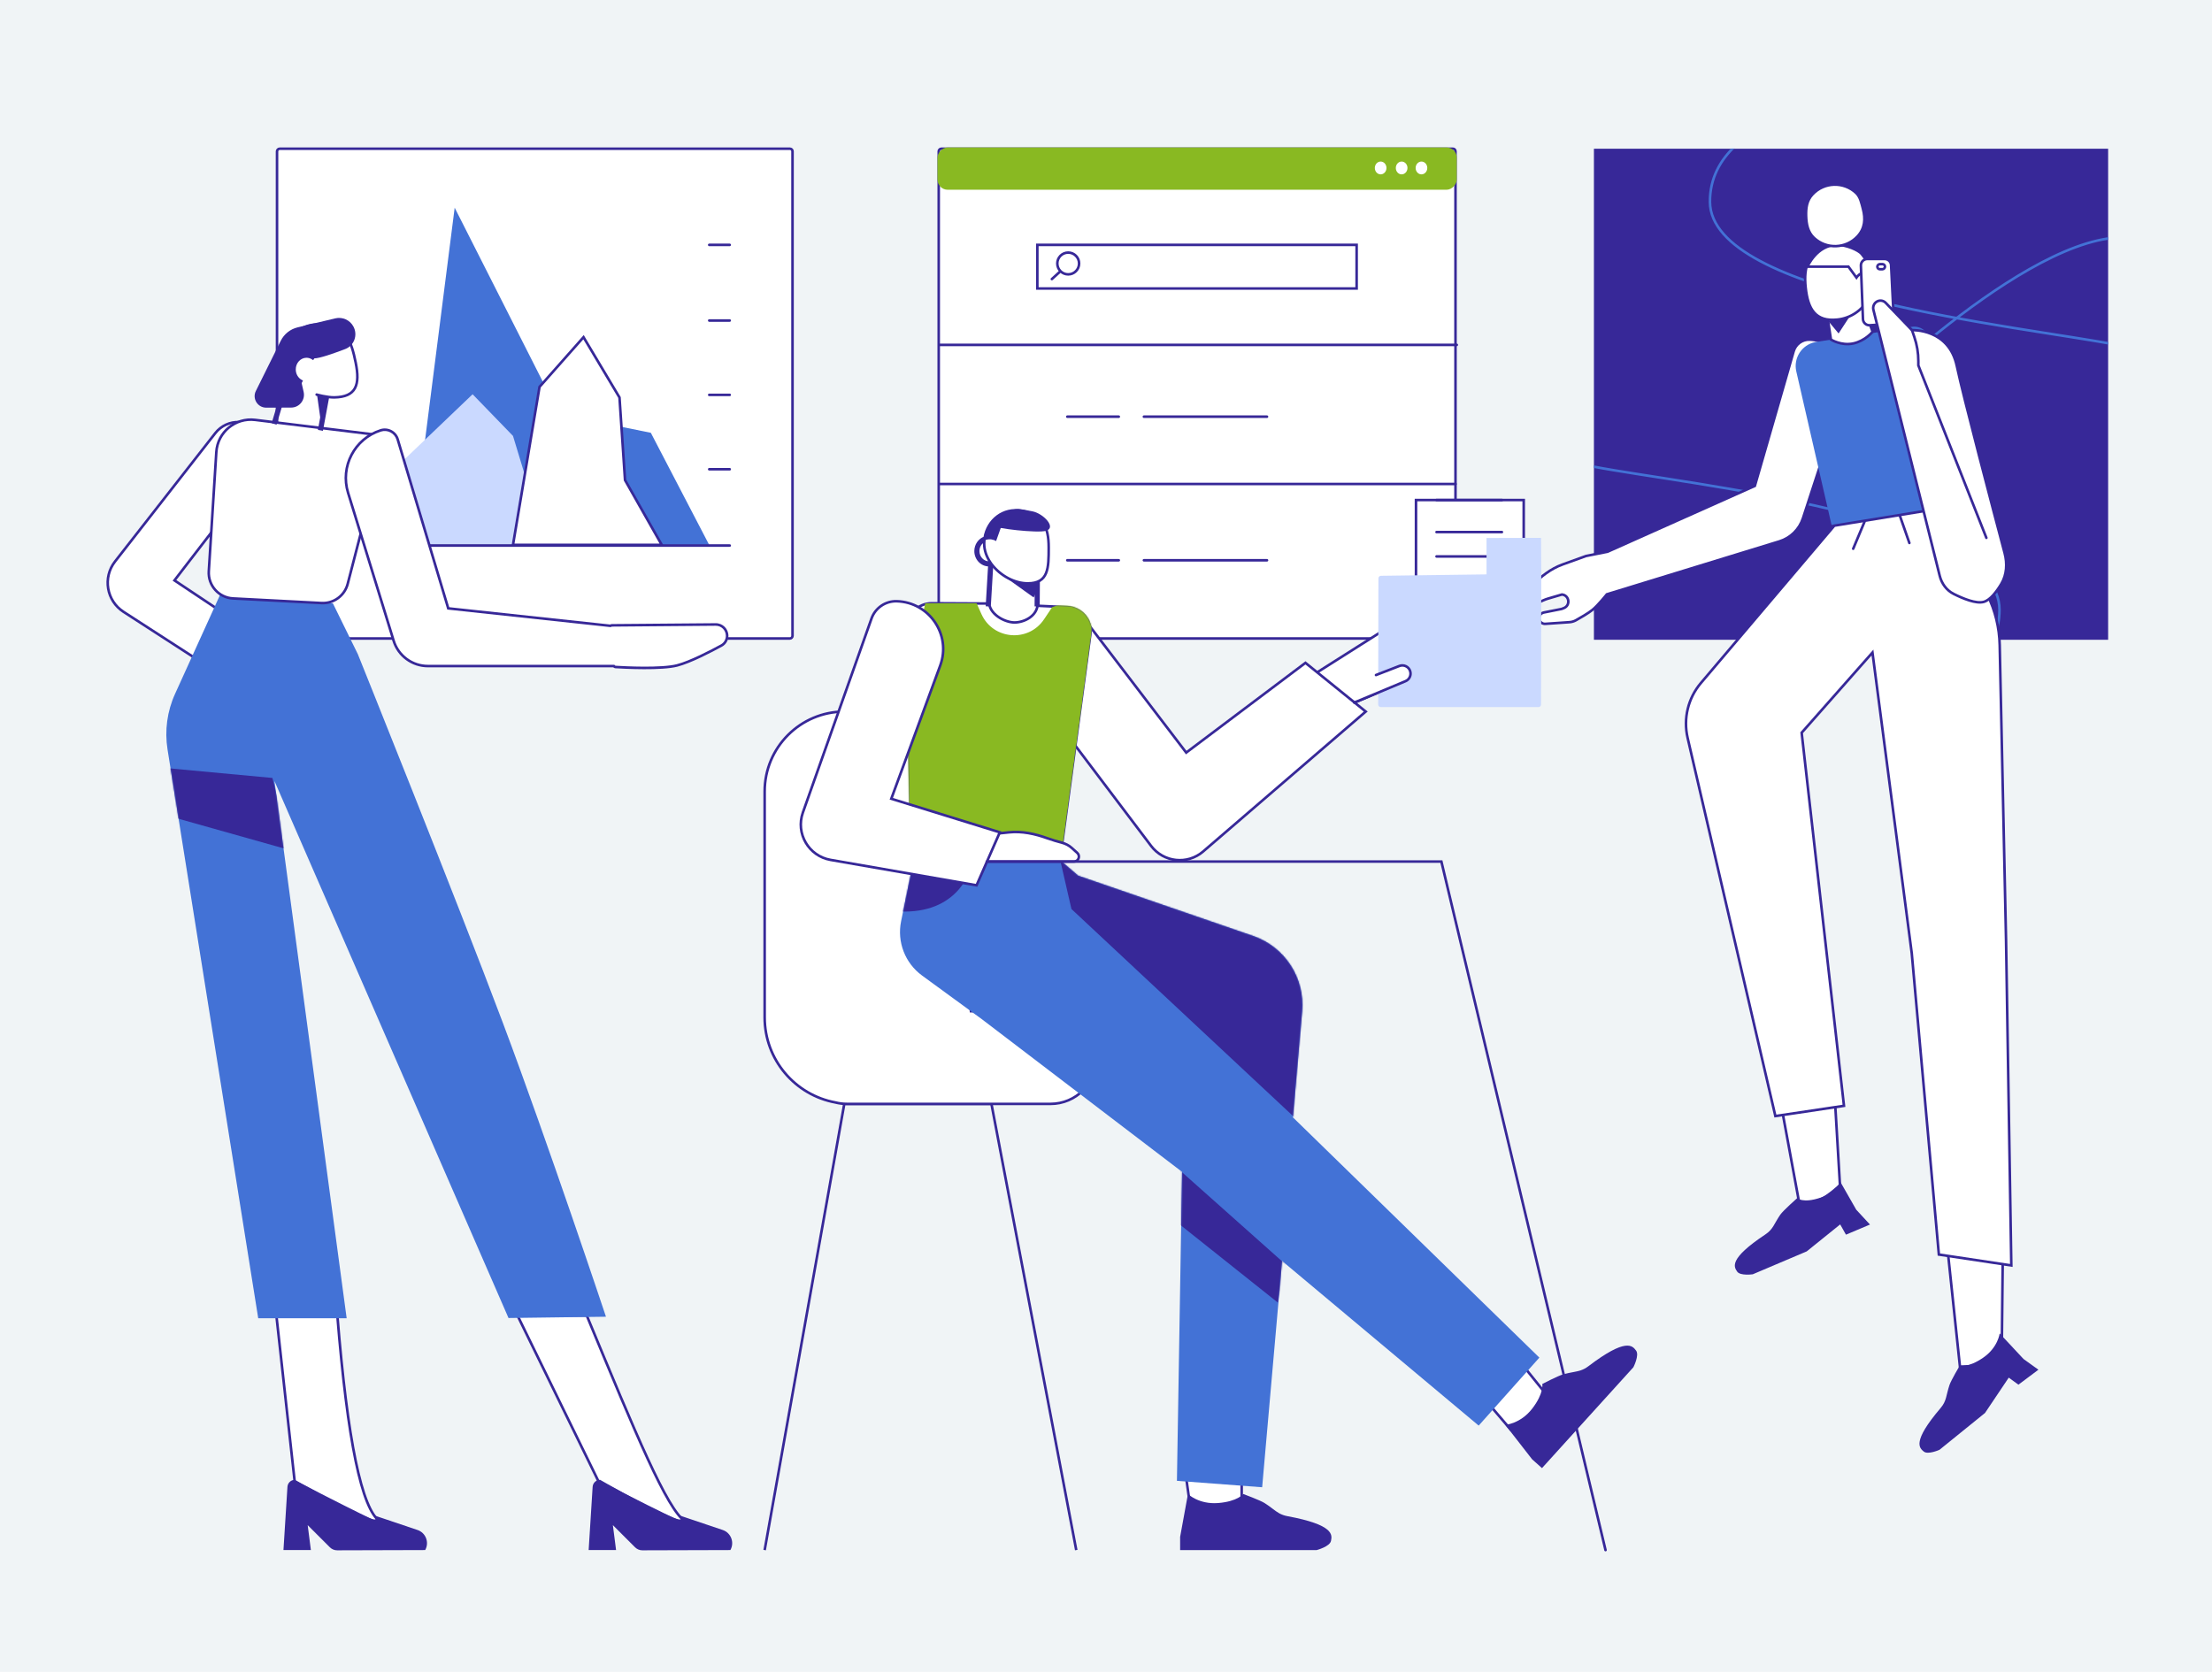 <svg width="1725" height="1304" viewBox="0 0 1725 1304" fill="none" xmlns="http://www.w3.org/2000/svg">
<g id="11">
<rect width="1725" height="1304" fill="#F0F4F6"/>
<g id="11_2" clip-path="url(#clip0)">
<rect id="Rectangle" width="403" height="382" rx="2" transform="matrix(-1 0 0 1 1135.05 116)" fill="white" stroke="#372898" stroke-width="2" stroke-linecap="round"/>
<g id="Path 23 + Path 23 Copy 2 + Path 23 Copy Mask">
<rect id="Mask" x="1243" y="116" width="401" height="383" fill="#372898"/>
<mask id="mask0" mask-type="alpha" maskUnits="userSpaceOnUse" x="1243" y="116" width="401" height="383">
<rect id="Mask_2" x="1243" y="116" width="401" height="383" fill="white"/>
</mask>
<g mask="url(#mask0)">
<path id="Path 23 Copy 2" d="M1447.02 316.416C1447.02 316.416 1592 171.639 1666.64 186.157C1741.29 200.674 1725.21 283.453 1650.56 268.935C1575.92 254.418 1333.72 230.531 1333.49 157.351C1333.26 84.17 1462.51 74.479 1462.51 74.479L1476.66 64.695" stroke="#4372D6" stroke-width="2"/>
<path id="Path 23 Copy" d="M1449.37 314.204C1449.37 314.204 1300.57 461.776 1225.9 447.332C1151.23 432.889 1167.55 349.428 1242.23 363.872C1316.9 378.315 1559.25 401.782 1559.27 475.529C1559.3 549.276 1429.91 559.365 1429.91 559.365" stroke="#4372D6" stroke-width="2"/>
</g>
</g>
<rect id="Rectangle Copy 2" width="402" height="382" rx="2" transform="matrix(-1 0 0 1 618.037 116)" fill="white" stroke="#372898" stroke-width="2" stroke-linecap="round"/>
<path id="Rectangle_2" fill-rule="evenodd" clip-rule="evenodd" d="M1078.93 491.617L1100.88 479.532C1103.55 478.063 1106.91 479.062 1108.34 481.752V481.752C1109.62 484.17 1108.92 487.167 1106.69 488.76L1086.27 503.36L1095.32 514.968C1100.17 521.179 1097.82 530.293 1090.57 533.386L1044.59 553.014C1044.5 553.052 1044.41 553.084 1044.32 553.109L1034.22 555.754L1024.98 527.604C1024.7 526.734 1025.04 525.781 1025.81 525.291L1078.93 491.617Z" fill="white" stroke="#372898" stroke-width="2" stroke-linecap="round"/>
<g id="Group">
<g id="Combined Shape">
<path fill-rule="evenodd" clip-rule="evenodd" d="M1177.86 1114.75L1159.61 1093.37L1186.16 1063.15L1209.9 1092.62L1177.86 1114.75ZM928.308 1176L923.808 1144H968.308V1180L928.308 1176Z" fill="white"/>
<path d="M1159.61 1093.37L1158.85 1094.02L1158.28 1093.36L1158.86 1092.71L1159.61 1093.37ZM1177.86 1114.75L1178.43 1115.57L1177.69 1116.09L1177.1 1115.4L1177.86 1114.75ZM1186.16 1063.15L1185.41 1062.49L1186.2 1061.6L1186.94 1062.52L1186.16 1063.15ZM1209.9 1092.62L1210.67 1092L1211.35 1092.84L1210.46 1093.45L1209.9 1092.62ZM923.808 1144L922.818 1144.14L922.657 1143H923.808V1144ZM928.308 1176L928.208 1177L927.427 1176.92L927.318 1176.14L928.308 1176ZM968.308 1144V1143H969.308V1144H968.308ZM968.308 1180H969.308V1181.1L968.208 1181L968.308 1180ZM1160.37 1092.72L1178.62 1114.1L1177.1 1115.4L1158.85 1094.02L1160.37 1092.72ZM1186.91 1063.81L1160.36 1094.03L1158.86 1092.71L1185.41 1062.49L1186.91 1063.81ZM1209.12 1093.25L1185.38 1063.78L1186.94 1062.52L1210.67 1092L1209.12 1093.25ZM1177.29 1113.93L1209.33 1091.8L1210.46 1093.45L1178.43 1115.57L1177.29 1113.93ZM924.798 1143.86L929.298 1175.86L927.318 1176.14L922.818 1144.14L924.798 1143.86ZM968.308 1145H923.808V1143H968.308V1145ZM967.308 1180V1144H969.308V1180H967.308ZM928.407 1175L968.407 1179L968.208 1181L928.208 1177L928.407 1175Z" fill="#372898"/>
</g>
<path id="Combined Shape_2" fill-rule="evenodd" clip-rule="evenodd" d="M1194.79 1138.19L1173.88 1111.32C1173.88 1111.32 1185.72 1110.57 1194.93 1098.6C1204.13 1086.63 1202.76 1079.43 1202.76 1079.43C1202.76 1079.43 1215.1 1073.02 1219.11 1071.91C1222.01 1071.11 1224.42 1070.66 1226.58 1070.25C1231.14 1069.4 1234.53 1068.77 1238.8 1065.52C1268.13 1043.22 1272.99 1049.61 1275.76 1053.26C1275.79 1053.3 1275.83 1053.35 1275.86 1053.39C1278.61 1057.01 1273.77 1066.42 1273.77 1066.42L1240.96 1102.62L1223.67 1121.71L1202.5 1145.08L1194.79 1138.19ZM920.308 1198.7L926.406 1165.27C926.406 1165.27 934.888 1173.52 949.999 1172.31C965.111 1171.1 969.577 1165.27 969.577 1165.27C969.577 1165.27 982.626 1170.09 986.143 1172.31C988.678 1173.91 990.633 1175.4 992.378 1176.72C996.063 1179.51 998.807 1181.6 1004.09 1182.58C1040.4 1189.31 1038.87 1197.18 1037.99 1201.67C1037.98 1201.72 1037.97 1201.78 1037.96 1201.83C1037.1 1206.29 1026.82 1209 1026.82 1209H977.798H951.949H920.308V1198.7Z" fill="#372898"/>
</g>
<path id="Shape" d="M839.308 1209L773.16 861H658.407L596.308 1209" stroke="#372898" stroke-width="2"/>
<g id="Combined Shape_3">
<path fill-rule="evenodd" clip-rule="evenodd" d="M658.608 555C624.201 555 596.308 582.893 596.308 617.301V793.5C596.308 826.576 620.097 854.095 651.499 859.88C654.365 860.611 657.368 861 660.462 861H663.808H689.862H819.154C839.121 861 855.308 844.813 855.308 824.846C855.308 804.879 839.121 788.692 819.154 788.692H757.204C756.987 785.745 756.574 782.771 755.954 779.785L719.609 604.642C713.609 575.729 688.137 555 658.608 555Z" fill="white"/>
<path d="M651.499 859.88L651.746 858.911L651.713 858.903L651.68 858.897L651.499 859.88ZM757.204 788.692L756.207 788.765L756.275 789.692H757.204V788.692ZM755.954 779.785L754.975 779.988L754.975 779.988L755.954 779.785ZM719.609 604.642L720.588 604.439L720.588 604.439L719.609 604.642ZM597.308 617.301C597.308 583.445 624.753 556 658.608 556V554C623.648 554 595.308 582.341 595.308 617.301H597.308ZM597.308 793.5V617.301H595.308V793.5H597.308ZM651.68 858.897C620.744 853.197 597.308 826.084 597.308 793.5H595.308C595.308 827.067 619.45 854.992 651.318 860.864L651.68 858.897ZM660.462 860C657.452 860 654.532 859.622 651.746 858.911L651.252 860.849C654.198 861.601 657.284 862 660.462 862V860ZM663.808 860H660.462V862H663.808V860ZM689.862 860H663.808V862H689.862V860ZM819.154 860H689.862V862H819.154V860ZM854.308 824.846C854.308 844.261 838.569 860 819.154 860V862C839.673 862 856.308 845.366 856.308 824.846H854.308ZM819.154 789.692C838.569 789.692 854.308 805.431 854.308 824.846H856.308C856.308 804.326 839.673 787.692 819.154 787.692V789.692ZM757.204 789.692H819.154V787.692H757.204V789.692ZM754.975 779.988C755.586 782.932 755.993 785.862 756.207 788.765L758.201 788.618C757.981 785.628 757.562 782.611 756.933 779.582L754.975 779.988ZM718.63 604.845L754.975 779.988L756.933 779.582L720.588 604.439L718.63 604.845ZM658.608 556C687.663 556 712.726 576.397 718.63 604.845L720.588 604.439C714.492 575.062 688.611 554 658.608 554V556Z" fill="#372898"/>
</g>
<g id="Group 3">
<g id="Path 78">
<g id="Path 36">
<path id="Mask_3" fill-rule="evenodd" clip-rule="evenodd" d="M840.808 683L977.252 730.01C1001.97 738.527 1017.73 762.769 1015.47 788.817L1008.31 871.545L1200.46 1058.9L1153.13 1111.92L999.808 983.5L984.279 1160L917.808 1155L921.808 914L765.85 795.058L719.083 760.903C705.816 751.213 699.416 734.678 702.703 718.581L711.808 674L798.577 646.638L840.808 683Z" fill="#4372D6"/>
<mask id="mask1" mask-type="alpha" maskUnits="userSpaceOnUse" x="590" y="561" width="658" height="686">
<path id="Mask_4" fill-rule="evenodd" clip-rule="evenodd" d="M840.808 683L977.252 730.01C1001.97 738.527 1017.73 762.769 1015.47 788.817L1008.31 871.545L1200.46 1058.9L1153.13 1111.92L999.808 983.5L984.279 1160L917.808 1155L921.808 914L765.85 795.058L719.083 760.903C705.816 751.213 699.416 734.678 702.703 718.581L711.808 674L798.577 646.638L840.808 683Z" fill="white"/>
</mask>
<g mask="url(#mask1)">
<path id="Combined Shape_4" fill-rule="evenodd" clip-rule="evenodd" d="M757.308 676C757.308 676 749.572 711 705.308 711C681.885 711 688.95 675.701 724.553 661C733.804 657.18 757.308 676 757.308 676ZM1002.31 986L920.308 913L920.553 955.5L996.553 1016L1002.31 986ZM1029.55 737L1016.1 842.34L1010.35 872.34L835.553 709L827.053 672L1029.55 737Z" fill="#372898"/>
</g>
</g>
</g>
</g>
<g id="Group 3 Copy">
<path id="Path 6 Copy 5" fill-rule="evenodd" clip-rule="evenodd" d="M843.052 479.5L925.052 587L1018.05 517L1065.05 555L938.269 664.123C926.016 674.669 907.404 672.677 897.66 659.777L789.063 516L843.052 479.5Z" fill="white" stroke="#372898" stroke-width="2" stroke-linecap="round"/>
</g>
<g id="Path 79">
<path id="Mask_5" fill-rule="evenodd" clip-rule="evenodd" d="M707.578 489.831C707.392 479.172 716.009 470.446 726.669 470.499L770.69 470.717L832.322 473.548C843.464 474.06 851.77 484.013 850.28 495.066L826.563 671L708.563 671L710.488 656.365L707.578 489.831Z" fill="white" stroke="#372898" stroke-width="2" stroke-linecap="round"/>
<mask id="mask2" mask-type="alpha" maskUnits="userSpaceOnUse" x="700" y="465" width="158" height="212">
<path id="Mask_6" fill-rule="evenodd" clip-rule="evenodd" d="M707.578 489.831C707.392 479.172 716.009 470.446 726.669 470.499L770.69 470.717L832.322 473.548C843.464 474.06 851.77 484.013 850.28 495.066L826.563 671L708.563 671L710.488 656.365L707.578 489.831Z" fill="white" stroke="white" stroke-width="2" stroke-linecap="round"/>
</mask>
<g mask="url(#mask2)">
<path id="Path 79_2" fill-rule="evenodd" clip-rule="evenodd" d="M721.563 470.5L682.063 651.5L827.063 672L847.552 521L855.552 461.5L820.563 473.5L814.162 483.054C801.926 501.32 774.376 499.003 765.362 478.951L761.563 470.5H721.563Z" fill="#89B922"/>
</g>
</g>
<path id="Combined Shape Copy 4" fill-rule="evenodd" clip-rule="evenodd" d="M837.503 672C839.055 672 840.459 671.074 841.069 669.647V669.647C841.722 668.122 841.333 666.351 840.102 665.24L835.839 661.393C833.669 659.434 831.041 658.056 828.217 657.3C824.994 656.437 820.522 655.164 816.802 653.821V653.821C807.165 650.343 797.012 648.115 786.824 649.191L766.435 651.344L733.199 660.041L738.562 672L797.562 672L824.062 672L837.503 672Z" fill="white" stroke="#372898" stroke-width="2"/>
<path id="Path 6 Copy 5_2" fill-rule="evenodd" clip-rule="evenodd" d="M699.346 468.945C724.787 469.71 742.001 495.176 733.227 519.069L695.063 623L779.693 649.18L761.563 690.5L647.708 670.682C630.634 667.71 620.333 650.099 626.112 633.76L679.631 482.443C682.569 474.136 690.538 468.68 699.346 468.945V468.945Z" fill="white" stroke="#372898" stroke-width="2" stroke-linecap="round"/>
<g id="Group 2">
<g id="Group 4">
<g id="Combined Shape_5">
<path fill-rule="evenodd" clip-rule="evenodd" d="M771.234 468.501C770.734 479.001 783.644 485.501 791.139 485.501C798.634 485.501 809.234 480.501 809.234 470.501L808.989 455.501L772.989 439.001M807.954 450.916L807.808 471.994L809.808 472.008L809.954 450.93L807.954 450.916ZM771.73 472.06L773.641 439.668L771.645 439.55L769.734 471.942L771.73 472.06Z" fill="white"/>
<path d="M770.235 468.454C770.262 467.902 770.73 467.476 771.282 467.503C771.833 467.529 772.259 467.997 772.233 468.549L770.235 468.454ZM809.234 470.501L810.234 470.485L810.234 470.493V470.501H809.234ZM808.989 455.501L809.406 454.592L809.979 454.854L809.989 455.484L808.989 455.501ZM772.573 439.91C772.07 439.68 771.85 439.086 772.08 438.584C772.31 438.082 772.904 437.862 773.406 438.092L772.573 439.91ZM807.808 471.994L807.801 472.994L806.801 472.987L806.808 471.987L807.808 471.994ZM807.954 450.916L806.954 450.909L806.961 449.909L807.961 449.916L807.954 450.916ZM809.808 472.008L810.808 472.015L810.801 473.015L809.801 473.008L809.808 472.008ZM809.954 450.93L809.961 449.93L810.961 449.937L810.954 450.937L809.954 450.93ZM773.641 439.668L773.7 438.669L774.698 438.728L774.64 439.727L773.641 439.668ZM771.73 472.06L772.728 472.119L772.67 473.117L771.671 473.058L771.73 472.06ZM771.645 439.55L770.646 439.491L770.705 438.493L771.704 438.552L771.645 439.55ZM769.734 471.942L769.675 472.94L768.676 472.881L768.735 471.883L769.734 471.942ZM772.233 468.549C772.005 473.333 774.823 477.298 778.771 480.126C782.725 482.958 787.627 484.501 791.139 484.501V486.501C787.156 486.501 781.855 484.795 777.606 481.752C773.351 478.704 769.963 474.17 770.235 468.454L772.233 468.549ZM791.139 484.501C794.694 484.501 799.016 483.308 802.426 480.931C805.814 478.569 808.234 475.098 808.234 470.501H810.234C810.234 475.905 807.355 479.933 803.569 482.572C799.805 485.195 795.08 486.501 791.139 486.501V484.501ZM808.234 470.518L807.989 455.517L809.989 455.484L810.234 470.485L808.234 470.518ZM808.573 456.41L772.573 439.91L773.406 438.092L809.406 454.592L808.573 456.41ZM806.808 471.987L806.954 450.909L808.954 450.923L808.808 472.001L806.808 471.987ZM809.801 473.008L807.801 472.994L807.815 470.994L809.814 471.008L809.801 473.008ZM810.954 450.937L810.808 472.015L808.808 472.001L808.954 450.923L810.954 450.937ZM807.961 449.916L809.961 449.93L809.947 451.93L807.947 451.916L807.961 449.916ZM774.64 439.727L772.728 472.119L770.732 472.001L772.643 439.609L774.64 439.727ZM771.704 438.552L773.7 438.669L773.582 440.666L771.586 440.548L771.704 438.552ZM768.735 471.883L770.646 439.491L772.643 439.609L770.732 472.001L768.735 471.883ZM771.671 473.058L769.675 472.94L769.793 470.944L771.789 471.061L771.671 473.058Z" fill="#372898"/>
</g>
<path id="Path 11 Copy 6" fill-rule="evenodd" clip-rule="evenodd" d="M808.808 460.501L806.086 466.001L776.808 445.001L808.919 452.554L808.808 460.501Z" fill="#372898"/>
<g id="Combined Shape Copy">
<path fill-rule="evenodd" clip-rule="evenodd" d="M773.671 440.52C780.254 449.003 791.137 455.001 801.456 455.001C817.733 455.001 817.808 443.089 817.808 427.029C817.808 410.968 813.234 401.458 796.974 398.449C782.294 395.733 770.099 405.673 767.867 419.45C763.738 420.942 760.808 425.052 760.808 429.826C760.808 435.84 765.459 440.801 771.299 440.801C772.116 440.801 772.91 440.704 773.671 440.52ZM772.371 438.73C772.019 438.777 771.662 438.801 771.299 438.801C766.656 438.801 762.808 434.83 762.808 429.826C762.808 426.249 764.774 423.2 767.591 421.751C767.532 422.499 767.503 423.256 767.503 424.02C767.503 429.195 769.338 434.252 772.371 438.73Z" fill="white"/>
<path d="M773.671 440.52L773.436 439.548L774.064 439.397L774.461 439.907L773.671 440.52ZM796.974 398.449L796.792 399.433L796.974 398.449ZM767.867 419.45L768.855 419.609L768.761 420.19L768.207 420.39L767.867 419.45ZM772.371 438.73L773.199 438.169L774.105 439.506L772.503 439.721L772.371 438.73ZM767.591 421.751L767.134 420.862L768.729 420.042L768.588 421.83L767.591 421.751ZM801.456 456.001C790.782 456.001 779.624 449.822 772.881 441.133L774.461 439.907C780.884 448.184 791.491 454.001 801.456 454.001V456.001ZM818.808 427.029C818.808 431.035 818.804 434.831 818.539 438.252C818.274 441.67 817.745 444.785 816.66 447.418C815.567 450.073 813.904 452.25 811.39 453.748C808.891 455.236 805.641 456.001 801.456 456.001V454.001C805.41 454.001 808.273 453.277 810.366 452.029C812.444 450.792 813.851 448.988 814.811 446.657C815.78 444.305 816.287 441.43 816.545 438.098C816.802 434.768 816.808 431.053 816.808 427.029H818.808ZM797.156 397.466C805.461 399.003 810.95 402.237 814.32 407.289C817.662 412.298 818.808 418.933 818.808 427.029H816.808C816.808 419.063 815.667 412.913 812.657 408.399C809.675 403.93 804.748 400.905 796.792 399.433L797.156 397.466ZM766.88 419.29C769.192 405.015 781.87 394.638 797.156 397.466L796.792 399.433C782.718 396.829 771.005 406.331 768.855 419.609L766.88 419.29ZM768.207 420.39C764.487 421.735 761.808 425.46 761.808 429.826H759.808C759.808 424.645 762.989 420.149 767.528 418.509L768.207 420.39ZM761.808 429.826C761.808 435.336 766.058 439.801 771.299 439.801V441.801C764.859 441.801 759.808 436.343 759.808 429.826H761.808ZM771.299 439.801C772.037 439.801 772.752 439.713 773.436 439.548L773.905 441.492C773.068 441.694 772.196 441.801 771.299 441.801V439.801ZM772.503 439.721C772.108 439.774 771.706 439.801 771.299 439.801V437.801C771.617 437.801 771.93 437.78 772.238 437.738L772.503 439.721ZM771.299 439.801C766.059 439.801 761.808 435.336 761.808 429.826H763.808C763.808 434.323 767.253 437.801 771.299 437.801V439.801ZM761.808 429.826C761.808 425.878 763.98 422.483 767.134 420.862L768.048 422.641C765.568 423.916 763.808 426.619 763.808 429.826H761.808ZM766.503 424.02C766.503 423.229 766.534 422.447 766.594 421.673L768.588 421.83C768.531 422.551 768.503 423.282 768.503 424.02H766.503ZM771.543 439.29C768.422 434.683 766.503 429.434 766.503 424.02H768.503C768.503 428.957 770.254 433.822 773.199 438.169L771.543 439.29Z" fill="#372898"/>
</g>
<path id="Combined Shape Copy 2" fill-rule="evenodd" clip-rule="evenodd" d="M776.801 422.001L780.575 411.367L814.808 410.436C814.808 410.436 812.166 406.838 810.529 405.315C801.512 396.927 795.134 397.826 792.022 398.265C791.852 398.289 791.692 398.312 791.542 398.331C784.41 399.263 779.655 401.59 779.655 401.59C779.655 401.59 774.559 404.204 772.639 407.147C770.718 410.09 767.808 416.764 767.808 416.764L767.811 421.351C767.811 421.351 769.721 420.795 770.622 420.679C771.522 420.562 772.999 420.679 772.999 420.679C772.999 420.679 773.096 420.706 773.25 420.756C774.539 420.924 775.743 421.358 776.801 422.001Z" fill="#372898"/>
</g>
<path id="Path 33" fill-rule="evenodd" clip-rule="evenodd" d="M774.803 410.001C775.567 412.165 809.303 416.001 815.803 414.001V414.001C824.051 411.463 813.787 400.656 805.345 398.865C800.683 397.875 796.051 397.028 793.752 397.001C791.379 396.972 788.594 398.045 786.171 399.29C782.029 401.42 778.372 404.484 775.639 408.255C775.061 409.054 774.7 409.709 774.803 410.001Z" fill="#372898"/>
</g>
<path id="Path 34" d="M769.552 672H1124.05L1252.05 1209" stroke="#372898" stroke-width="2" stroke-linecap="round"/>
<g id="Combined Shape_6">
<path fill-rule="evenodd" clip-rule="evenodd" d="M1398.76 274C1400.37 268.423 1405.58 264.665 1411.38 264.899C1431.26 265.702 1444.86 285.281 1438.68 304.193L1406.01 404.191C1403.18 412.849 1396.32 419.59 1387.61 422.262L1256.5 462.5L1256.5 462.492L1253.04 463.562C1253.04 463.562 1246.29 472.064 1241.81 475.704C1238.65 478.277 1232.35 481.899 1228.93 483.805C1227.38 484.665 1225.66 485.154 1223.9 485.276L1205.08 486.572C1202.88 486.723 1200.9 485.248 1200.41 483.098C1199.86 480.647 1201.43 478.22 1203.9 477.73L1217.8 474.962L1219.53 474.289C1224.93 472.191 1223.83 464.248 1218.06 463.697C1218.06 463.697 1211.4 465.662 1207.06 466.931C1202.73 468.201 1194.09 472.83 1194.09 472.83L1185.44 480.433C1183.95 481.736 1181.71 481.644 1180.34 480.224C1179.32 479.174 1179.02 477.625 1179.57 476.27L1181.58 471.272C1182.69 468.533 1184.47 466.124 1186.7 464.19C1189.07 462.129 1192.25 459.279 1194.8 456.667C1201.59 449.708 1209.33 443.601 1218.47 440.3L1236.83 433.666L1253.63 430.325L1368.5 379L1398.76 274Z" fill="white"/>
<path d="M1411.38 264.899L1411.42 263.9L1411.38 264.899ZM1398.76 274L1397.8 273.723L1397.8 273.723L1398.76 274ZM1438.68 304.193L1439.64 304.504L1438.68 304.193ZM1406.01 404.191L1406.96 404.501L1406.96 404.501L1406.01 404.191ZM1387.61 422.262L1387.91 423.218L1387.91 423.218L1387.61 422.262ZM1256.5 462.5L1256.79 463.456L1255.71 463.788L1255.52 462.674L1256.5 462.5ZM1256.5 462.492L1256.2 461.536L1257.29 461.202L1257.48 462.318L1256.5 462.492ZM1253.04 463.562L1252.25 462.94L1252.45 462.698L1252.74 462.607L1253.04 463.562ZM1241.81 475.704L1242.44 476.48L1242.44 476.48L1241.81 475.704ZM1228.93 483.805L1228.44 482.931L1228.44 482.931L1228.93 483.805ZM1223.9 485.276L1223.97 486.273L1223.97 486.273L1223.9 485.276ZM1205.08 486.572L1205.15 487.569L1205.15 487.569L1205.08 486.572ZM1200.41 483.098L1201.39 482.878L1201.39 482.878L1200.41 483.098ZM1203.9 477.73L1203.7 476.749L1203.7 476.749L1203.9 477.73ZM1217.8 474.962L1218.16 475.894L1218.08 475.926L1217.99 475.943L1217.8 474.962ZM1219.53 474.289L1219.17 473.357L1219.17 473.357L1219.53 474.289ZM1218.06 463.697L1217.78 462.738L1217.96 462.683L1218.15 462.702L1218.06 463.697ZM1207.06 466.931L1206.78 465.971L1206.78 465.971L1207.06 466.931ZM1194.09 472.83L1193.43 472.079L1193.52 472.003L1193.62 471.948L1194.09 472.83ZM1185.44 480.433L1184.78 479.682L1184.78 479.682L1185.44 480.433ZM1180.34 480.224L1179.62 480.919L1179.62 480.919L1180.34 480.224ZM1179.57 476.27L1180.49 476.645L1180.49 476.645L1179.57 476.27ZM1181.58 471.272L1180.66 470.897L1180.66 470.897L1181.58 471.272ZM1186.7 464.19L1186.04 463.434L1186.04 463.434L1186.7 464.19ZM1194.8 456.667L1194.09 455.969L1194.09 455.969L1194.8 456.667ZM1218.47 440.3L1218.81 441.24L1218.81 441.24L1218.47 440.3ZM1236.83 433.666L1236.49 432.726L1236.56 432.7L1236.64 432.685L1236.83 433.666ZM1253.63 430.325L1254.04 431.238L1253.93 431.284L1253.82 431.306L1253.63 430.325ZM1368.5 379L1369.46 379.277L1369.33 379.724L1368.91 379.913L1368.5 379ZM1411.34 265.898C1406 265.683 1401.2 269.142 1399.72 274.277L1397.8 273.723C1399.54 267.703 1405.16 263.647 1411.42 263.9L1411.34 265.898ZM1437.73 303.883C1443.71 285.601 1430.56 266.675 1411.34 265.898L1411.42 263.9C1431.96 264.73 1446.02 284.961 1439.64 304.504L1437.73 303.883ZM1405.06 403.88L1437.73 303.883L1439.64 304.504L1406.96 404.501L1405.06 403.88ZM1387.32 421.306C1395.72 418.729 1402.33 412.229 1405.06 403.88L1406.96 404.501C1404.03 413.469 1396.92 420.451 1387.91 423.218L1387.32 421.306ZM1256.21 461.544L1387.32 421.306L1387.91 423.218L1256.79 463.456L1256.21 461.544ZM1257.48 462.318L1257.48 462.326L1255.52 462.674L1255.51 462.666L1257.48 462.318ZM1256.79 463.447L1253.33 464.518L1252.74 462.607L1256.2 461.536L1256.79 463.447ZM1253.04 463.562C1253.82 464.184 1253.82 464.184 1253.82 464.184C1253.82 464.184 1253.82 464.184 1253.82 464.185C1253.82 464.185 1253.82 464.185 1253.82 464.186C1253.82 464.187 1253.82 464.189 1253.81 464.191C1253.81 464.195 1253.81 464.202 1253.8 464.21C1253.79 464.227 1253.77 464.251 1253.74 464.283C1253.69 464.348 1253.61 464.442 1253.52 464.563C1253.32 464.804 1253.04 465.153 1252.68 465.583C1251.98 466.442 1250.99 467.626 1249.86 468.925C1247.61 471.506 1244.75 474.6 1242.44 476.48L1241.18 474.929C1243.35 473.168 1246.1 470.191 1248.35 467.611C1249.46 466.33 1250.44 465.161 1251.14 464.312C1251.49 463.888 1251.77 463.544 1251.96 463.307C1252.06 463.188 1252.13 463.096 1252.18 463.034C1252.2 463.003 1252.22 462.979 1252.24 462.964C1252.24 462.956 1252.25 462.95 1252.25 462.946C1252.25 462.944 1252.25 462.943 1252.25 462.942C1252.25 462.941 1252.25 462.941 1252.25 462.941C1252.25 462.941 1252.25 462.941 1252.25 462.94C1252.25 462.94 1252.25 462.94 1253.04 463.562ZM1242.44 476.48C1239.2 479.118 1232.82 482.783 1229.41 484.679L1228.44 482.931C1231.88 481.015 1238.1 477.435 1241.18 474.929L1242.44 476.48ZM1229.41 484.679C1227.73 485.613 1225.87 486.142 1223.97 486.273L1223.83 484.278C1225.46 484.166 1227.03 483.716 1228.44 482.931L1229.41 484.679ZM1223.97 486.273L1205.15 487.569L1205.01 485.574L1223.83 484.278L1223.97 486.273ZM1205.15 487.569C1202.45 487.755 1200.03 485.95 1199.43 483.318L1201.39 482.878C1201.76 484.547 1203.3 485.692 1205.01 485.574L1205.15 487.569ZM1199.43 483.318C1198.76 480.318 1200.69 477.35 1203.7 476.749L1204.09 478.71C1202.18 479.091 1200.96 480.975 1201.39 482.878L1199.43 483.318ZM1203.7 476.749L1217.6 473.981L1217.99 475.943L1204.09 478.71L1203.7 476.749ZM1217.43 474.03L1219.17 473.357L1219.89 475.221L1218.16 475.894L1217.43 474.03ZM1219.17 473.357C1223.58 471.641 1222.68 465.143 1217.96 464.693L1218.15 462.702C1224.97 463.352 1226.27 472.741 1219.89 475.221L1219.17 473.357ZM1218.06 463.697C1218.34 464.656 1218.34 464.656 1218.34 464.656C1218.34 464.656 1218.34 464.656 1218.34 464.656C1218.34 464.656 1218.34 464.656 1218.34 464.657C1218.34 464.657 1218.34 464.657 1218.34 464.658C1218.33 464.659 1218.33 464.66 1218.32 464.662C1218.31 464.666 1218.29 464.671 1218.27 464.679C1218.22 464.693 1218.14 464.715 1218.05 464.743C1217.86 464.799 1217.58 464.881 1217.23 464.983C1216.54 465.187 1215.57 465.472 1214.47 465.797C1212.26 466.447 1209.51 467.256 1207.35 467.891L1206.78 465.971C1208.95 465.337 1211.7 464.529 1213.9 463.879C1215.01 463.554 1215.98 463.269 1216.67 463.065C1217.01 462.963 1217.29 462.881 1217.48 462.825C1217.58 462.797 1217.65 462.775 1217.7 462.76C1217.73 462.753 1217.74 462.747 1217.76 462.744C1217.76 462.742 1217.77 462.74 1217.77 462.739C1217.77 462.739 1217.77 462.739 1217.78 462.738C1217.78 462.738 1217.78 462.738 1217.78 462.738C1217.78 462.738 1217.78 462.738 1217.78 462.738C1217.78 462.738 1217.78 462.738 1218.06 463.697ZM1207.35 467.891C1205.27 468.499 1202.1 469.937 1199.39 471.256C1198.05 471.909 1196.84 472.524 1195.97 472.975C1195.53 473.201 1195.18 473.385 1194.94 473.513C1194.82 473.577 1194.72 473.627 1194.66 473.661C1194.63 473.677 1194.6 473.69 1194.59 473.699C1194.58 473.703 1194.57 473.706 1194.57 473.708C1194.57 473.709 1194.56 473.71 1194.56 473.711C1194.56 473.711 1194.56 473.711 1194.56 473.711C1194.56 473.711 1194.56 473.711 1194.56 473.711C1194.56 473.711 1194.56 473.711 1194.09 472.83C1193.62 471.948 1193.62 471.948 1193.62 471.948C1193.62 471.948 1193.62 471.948 1193.62 471.948C1193.62 471.948 1193.62 471.948 1193.62 471.947C1193.62 471.947 1193.62 471.946 1193.62 471.945C1193.63 471.942 1193.64 471.939 1193.64 471.934C1193.66 471.925 1193.69 471.912 1193.72 471.895C1193.78 471.86 1193.88 471.809 1194 471.744C1194.25 471.614 1194.61 471.427 1195.05 471.198C1195.93 470.742 1197.15 470.12 1198.51 469.458C1201.21 468.144 1204.52 466.633 1206.78 465.971L1207.35 467.891ZM1194.75 473.581L1186.1 481.184L1184.78 479.682L1193.43 472.079L1194.75 473.581ZM1186.1 481.184C1184.21 482.84 1181.36 482.723 1179.62 480.919L1181.05 479.53C1182.06 480.566 1183.69 480.633 1184.78 479.682L1186.1 481.184ZM1179.62 480.919C1178.33 479.585 1177.94 477.616 1178.64 475.896L1180.49 476.645C1180.09 477.633 1180.31 478.763 1181.05 479.53L1179.62 480.919ZM1178.64 475.896L1180.66 470.897L1182.51 471.646L1180.49 476.645L1178.64 475.896ZM1180.66 470.897C1181.83 468.002 1183.7 465.465 1186.04 463.434L1187.35 464.945C1185.23 466.783 1183.55 469.065 1182.51 471.646L1180.66 470.897ZM1186.04 463.434C1188.41 461.379 1191.57 458.55 1194.09 455.969L1195.52 457.365C1192.94 460.007 1189.74 462.879 1187.35 464.945L1186.04 463.434ZM1194.09 455.969C1200.92 448.955 1208.79 442.732 1218.13 439.359L1218.81 441.24C1209.87 444.47 1202.25 450.462 1195.52 457.365L1194.09 455.969ZM1218.13 439.359L1236.49 432.726L1237.17 434.607L1218.81 441.24L1218.13 439.359ZM1236.64 432.685L1253.43 429.345L1253.82 431.306L1237.03 434.647L1236.64 432.685ZM1368.91 379.913L1254.04 431.238L1253.22 429.412L1368.09 378.087L1368.91 379.913ZM1399.72 274.277L1369.46 379.277L1367.54 378.723L1397.8 273.723L1399.72 274.277Z" fill="#372898"/>
</g>
<path id="Path 5 Copy 9" fill-rule="evenodd" clip-rule="evenodd" d="M1504.74 266.122C1504.37 259.013 1497.92 253.795 1490.88 254.909L1460.3 259.753L1415.42 266.861V266.861C1405.02 269.047 1398.44 279.339 1400.82 289.696L1428.28 409.367L1512.15 404.972L1504.74 266.122Z" fill="#4372D6"/>
<path id="Path 59" fill-rule="evenodd" clip-rule="evenodd" d="M1508.54 397.152L1507.88 397.256L1489.88 304.138L1508.57 341.813L1508.54 397.152Z" fill="#372898"/>
<path id="Shape_2" fill-rule="evenodd" clip-rule="evenodd" d="M1460.33 258.756L1451.86 235.515C1447.54 240.414 1432.08 248.218 1425.37 248.643L1427.84 264.853C1427.84 264.853 1435.86 269.875 1445.21 267.888C1454.55 265.9 1460.33 258.756 1460.33 258.756Z" fill="white" stroke="#372898" stroke-width="2" stroke-linecap="round"/>
<path id="Path 9 Copy" fill-rule="evenodd" clip-rule="evenodd" d="M1354 672L1403.17 938.644C1403.17 938.644 1413.3 938.156 1419.51 935.607C1425.72 933.058 1434.88 924.439 1434.88 924.439L1428.35 814.227L1354 672Z" fill="white" stroke="#372898" stroke-width="2" stroke-linecap="round"/>
<path id="Path 9 Copy 2" fill-rule="evenodd" clip-rule="evenodd" d="M1499.53 792.026L1528.43 1065.85C1528.43 1065.85 1538.57 1066.07 1544.94 1063.96C1551.31 1061.85 1561.05 1053.89 1561.05 1053.89L1562.23 943.496L1499.53 792.026Z" fill="white" stroke="#372898" stroke-width="2" stroke-linecap="round"/>
<path id="Path 11 Copy 8" fill-rule="evenodd" clip-rule="evenodd" d="M1433.79 260.085L1443.32 245.509L1425.73 250.374L1433.79 260.085Z" fill="#372898"/>
<g id="Group 3_2">
<g id="Combined Shape Copy 5">
<path fill-rule="evenodd" clip-rule="evenodd" d="M1456.79 233.564C1452.04 242.036 1443.31 248.169 1432.82 249.271C1415.77 251.064 1409.89 241.085 1408.12 224.272C1406.36 207.458 1410.1 196.999 1426.81 192.059C1441.91 187.593 1455.8 196.686 1459.63 210.896C1464.09 212.008 1467.58 215.962 1468.1 220.928C1468.76 227.199 1464.45 232.875 1458.37 233.515C1457.84 233.571 1457.31 233.586 1456.79 233.564ZM1457.83 231.554C1457.94 231.547 1458.05 231.538 1458.16 231.526C1463.06 231.011 1466.67 226.402 1466.11 221.137C1465.72 217.362 1463.29 214.361 1460.15 213.156C1460.3 213.952 1460.42 214.761 1460.5 215.582C1461.1 221.251 1460.09 226.722 1457.83 231.554Z" fill="white"/>
<path d="M1456.79 233.564L1456.84 232.565L1456.22 232.539L1455.92 233.075L1456.79 233.564ZM1426.81 192.059L1426.53 191.1L1426.53 191.1L1426.81 192.059ZM1459.63 210.896L1458.67 211.157L1458.82 211.724L1459.39 211.866L1459.63 210.896ZM1457.83 231.554L1456.92 231.131L1456.2 232.664L1457.89 232.552L1457.83 231.554ZM1460.15 213.156L1460.51 212.222L1458.84 211.582L1459.17 213.34L1460.15 213.156ZM1432.93 250.266C1443.75 249.128 1452.76 242.799 1457.67 234.053L1455.92 233.075C1451.32 241.272 1442.88 247.209 1432.72 248.277L1432.93 250.266ZM1407.13 224.376C1408.02 232.833 1409.96 239.793 1413.99 244.407C1418.08 249.094 1424.18 251.185 1432.93 250.266L1432.72 248.277C1424.41 249.15 1419.04 247.148 1415.49 243.091C1411.88 238.96 1410 232.524 1409.12 224.167L1407.13 224.376ZM1426.53 191.1C1418 193.62 1412.62 197.603 1409.65 203.248C1406.71 208.845 1406.24 215.905 1407.13 224.376L1409.12 224.167C1408.24 215.825 1408.76 209.248 1411.42 204.178C1414.07 199.154 1418.91 195.438 1427.09 193.018L1426.53 191.1ZM1460.6 210.636C1456.64 195.938 1442.22 186.459 1426.53 191.1L1427.09 193.018C1441.61 188.727 1454.97 197.435 1458.67 211.157L1460.6 210.636ZM1459.39 211.866C1463.43 212.874 1466.63 216.472 1467.11 221.033L1469.1 220.824C1468.53 215.452 1464.75 211.143 1459.88 209.926L1459.39 211.866ZM1467.11 221.033C1467.72 226.801 1463.75 231.943 1458.26 232.521L1458.47 234.51C1465.15 233.807 1469.81 227.596 1469.1 220.824L1467.11 221.033ZM1458.26 232.521C1457.78 232.571 1457.31 232.585 1456.84 232.565L1456.75 234.563C1457.32 234.588 1457.89 234.571 1458.47 234.51L1458.26 232.521ZM1457.89 232.552C1458.02 232.544 1458.14 232.534 1458.26 232.521L1458.05 230.532C1457.95 230.542 1457.86 230.55 1457.76 230.557L1457.89 232.552ZM1458.26 232.521C1463.75 231.943 1467.72 226.802 1467.11 221.033L1465.12 221.242C1465.62 226.002 1462.36 230.079 1458.05 230.532L1458.26 232.521ZM1467.11 221.033C1466.67 216.887 1464.01 213.563 1460.51 212.222L1459.79 214.09C1462.58 215.159 1464.76 217.837 1465.12 221.242L1467.11 221.033ZM1461.5 215.478C1461.41 214.63 1461.29 213.794 1461.13 212.972L1459.17 213.34C1459.31 214.109 1459.43 214.892 1459.51 215.687L1461.5 215.478ZM1458.73 231.978C1461.07 226.986 1462.11 221.333 1461.5 215.478L1459.51 215.687C1460.08 221.169 1459.1 226.458 1456.92 231.131L1458.73 231.978Z" fill="#372898"/>
</g>
<g id="Combined Shape Copy 6">
<path fill-rule="evenodd" clip-rule="evenodd" d="M1441.5 208L1409.5 208C1409.5 208 1416.78 191.088 1432.5 191C1440.07 190.957 1449.28 195.171 1451.72 198.02C1454.16 200.87 1458.19 207.541 1458.19 207.541L1460.11 213.261C1460.11 213.261 1459.95 213.203 1459.68 213.114C1458.87 212.736 1457.99 212.471 1457.09 212.335C1456.57 212.205 1456.11 212.114 1455.84 212.116C1454.89 212.124 1453.37 212.464 1453.37 212.464C1453.37 212.464 1453.27 212.508 1453.12 212.584C1450.85 213.216 1448.96 214.65 1447.73 216.525L1441.5 208Z" fill="white"/>
<path d="M1409.5 208L1408.58 207.604L1407.98 209L1409.5 209L1409.5 208ZM1441.5 208L1442.31 207.41L1442.01 207L1441.5 207L1441.5 208ZM1432.5 191L1432.49 190L1432.5 191ZM1451.72 198.02L1450.96 198.671L1450.96 198.671L1451.72 198.02ZM1458.19 207.541L1459.14 207.222L1459.1 207.118L1459.04 207.024L1458.19 207.541ZM1460.11 213.261L1459.78 214.205L1461.71 214.875L1461.06 212.942L1460.11 213.261ZM1459.68 213.114L1459.26 214.021L1459.31 214.045L1459.36 214.063L1459.68 213.114ZM1457.09 212.335L1456.84 213.305L1456.89 213.317L1456.94 213.324L1457.09 212.335ZM1455.84 212.116L1455.85 213.116L1455.85 213.116L1455.84 212.116ZM1453.37 212.464L1453.15 211.488L1453.05 211.511L1452.96 211.552L1453.37 212.464ZM1453.12 212.584L1453.39 213.547L1453.48 213.521L1453.56 213.479L1453.12 212.584ZM1447.73 216.525L1446.93 217.115L1447.78 218.28L1448.57 217.073L1447.73 216.525ZM1409.5 209L1441.5 209L1441.5 207L1409.5 207L1409.5 209ZM1432.49 190C1424.25 190.046 1418.25 194.513 1414.36 198.867C1412.41 201.048 1410.97 203.222 1410.02 204.851C1409.54 205.666 1409.19 206.348 1408.95 206.828C1408.83 207.068 1408.74 207.259 1408.68 207.391C1408.65 207.457 1408.62 207.508 1408.61 207.544C1408.6 207.562 1408.59 207.576 1408.59 207.586C1408.59 207.591 1408.59 207.595 1408.58 207.598C1408.58 207.6 1408.58 207.601 1408.58 207.602C1408.58 207.603 1408.58 207.603 1408.58 207.603C1408.58 207.604 1408.58 207.604 1409.5 208C1410.42 208.395 1410.42 208.396 1410.42 208.396C1410.42 208.396 1410.42 208.396 1410.42 208.396C1410.42 208.396 1410.42 208.396 1410.42 208.395C1410.42 208.394 1410.42 208.392 1410.42 208.389C1410.42 208.383 1410.43 208.372 1410.43 208.358C1410.45 208.33 1410.47 208.287 1410.49 208.229C1410.55 208.113 1410.63 207.94 1410.74 207.718C1410.96 207.273 1411.3 206.633 1411.75 205.861C1412.65 204.316 1414.01 202.257 1415.85 200.199C1419.53 196.075 1425.04 192.042 1432.51 192L1432.49 190ZM1452.48 197.37C1451.77 196.538 1450.63 195.675 1449.27 194.858C1447.89 194.031 1446.22 193.215 1444.4 192.496C1440.77 191.062 1436.44 189.978 1432.49 190L1432.51 192C1436.12 191.98 1440.19 192.981 1443.66 194.356C1445.4 195.041 1446.96 195.81 1448.24 196.573C1449.52 197.346 1450.45 198.078 1450.96 198.671L1452.48 197.37ZM1458.19 207.541C1459.04 207.024 1459.04 207.024 1459.04 207.024C1459.04 207.024 1459.04 207.023 1459.04 207.023C1459.04 207.023 1459.04 207.023 1459.04 207.022C1459.04 207.021 1459.04 207.02 1459.04 207.018C1459.04 207.015 1459.04 207.01 1459.03 207.003C1459.02 206.99 1459.01 206.971 1459 206.946C1458.97 206.896 1458.92 206.822 1458.86 206.727C1458.75 206.537 1458.58 206.264 1458.37 205.926C1457.95 205.253 1457.37 204.324 1456.71 203.305C1455.4 201.284 1453.75 198.851 1452.48 197.37L1450.96 198.671C1452.13 200.039 1453.72 202.366 1455.03 204.393C1455.68 205.398 1456.26 206.315 1456.67 206.981C1456.88 207.314 1457.04 207.584 1457.16 207.77C1457.21 207.863 1457.26 207.935 1457.29 207.984C1457.3 208.009 1457.31 208.027 1457.32 208.04C1457.32 208.046 1457.33 208.05 1457.33 208.053C1457.33 208.055 1457.33 208.056 1457.33 208.057C1457.33 208.057 1457.33 208.057 1457.33 208.057C1457.33 208.058 1457.33 208.058 1457.33 208.058C1457.33 208.058 1457.33 208.058 1458.19 207.541ZM1461.06 212.942L1459.14 207.222L1457.24 207.859L1459.16 213.579L1461.06 212.942ZM1459.36 214.063C1459.49 214.106 1459.6 214.142 1459.67 214.167C1459.71 214.18 1459.74 214.189 1459.75 214.196C1459.76 214.199 1459.77 214.201 1459.78 214.203C1459.78 214.204 1459.78 214.204 1459.78 214.205C1459.78 214.205 1459.78 214.205 1459.78 214.205C1459.78 214.205 1459.78 214.205 1459.78 214.205C1459.78 214.205 1459.78 214.205 1459.78 214.205C1459.78 214.205 1459.78 214.205 1459.78 214.205C1459.78 214.205 1459.78 214.205 1459.78 214.205C1459.78 214.205 1459.78 214.205 1460.11 213.261C1460.44 212.316 1460.44 212.316 1460.44 212.316C1460.44 212.316 1460.44 212.316 1460.44 212.316C1460.44 212.316 1460.44 212.316 1460.44 212.316C1460.44 212.316 1460.44 212.316 1460.44 212.316C1460.44 212.316 1460.44 212.316 1460.44 212.316C1460.44 212.316 1460.44 212.315 1460.44 212.315C1460.43 212.315 1460.43 212.314 1460.43 212.313C1460.42 212.311 1460.42 212.308 1460.41 212.305C1460.39 212.298 1460.36 212.287 1460.32 212.274C1460.24 212.248 1460.13 212.211 1459.99 212.165L1459.36 214.063ZM1460.1 212.207C1459.2 211.79 1458.24 211.496 1457.24 211.346L1456.94 213.324C1457.75 213.445 1458.53 213.683 1459.26 214.021L1460.1 212.207ZM1455.85 213.116C1455.97 213.115 1456.31 213.171 1456.84 213.305L1457.33 211.366C1456.83 211.238 1456.25 211.113 1455.83 211.116L1455.85 213.116ZM1453.37 212.464C1453.59 213.44 1453.59 213.44 1453.59 213.44C1453.59 213.44 1453.59 213.44 1453.58 213.44C1453.58 213.44 1453.58 213.44 1453.58 213.44C1453.58 213.44 1453.59 213.44 1453.59 213.44C1453.59 213.44 1453.59 213.44 1453.59 213.44C1453.59 213.439 1453.59 213.438 1453.6 213.437C1453.61 213.435 1453.62 213.432 1453.64 213.427C1453.68 213.419 1453.74 213.406 1453.82 213.391C1453.97 213.361 1454.18 213.32 1454.42 213.279C1454.91 213.194 1455.46 213.12 1455.85 213.116L1455.83 211.116C1455.27 211.121 1454.58 211.22 1454.08 211.308C1453.82 211.353 1453.58 211.398 1453.42 211.431C1453.34 211.448 1453.27 211.462 1453.22 211.472C1453.2 211.477 1453.18 211.481 1453.17 211.484C1453.16 211.485 1453.16 211.486 1453.15 211.487C1453.15 211.487 1453.15 211.488 1453.15 211.488C1453.15 211.488 1453.15 211.488 1453.15 211.488C1453.15 211.488 1453.15 211.488 1453.15 211.488C1453.15 211.488 1453.15 211.488 1453.15 211.488C1453.15 211.488 1453.15 211.488 1453.37 212.464ZM1453.56 213.479C1453.63 213.445 1453.69 213.418 1453.72 213.401C1453.74 213.392 1453.76 213.385 1453.77 213.381C1453.77 213.379 1453.77 213.378 1453.78 213.377C1453.78 213.377 1453.78 213.377 1453.78 213.376C1453.78 213.376 1453.78 213.376 1453.78 213.377C1453.78 213.377 1453.78 213.377 1453.78 213.377C1453.78 213.377 1453.78 213.377 1453.78 213.377C1453.78 213.377 1453.78 213.377 1453.78 213.377C1453.78 213.377 1453.78 213.377 1453.78 213.377C1453.78 213.377 1453.78 213.377 1453.37 212.464C1452.96 211.552 1452.96 211.552 1452.96 211.552C1452.96 211.552 1452.96 211.552 1452.96 211.552C1452.96 211.552 1452.96 211.552 1452.96 211.552C1452.96 211.552 1452.96 211.552 1452.96 211.552C1452.96 211.552 1452.96 211.552 1452.96 211.552C1452.96 211.553 1452.96 211.553 1452.95 211.553C1452.95 211.554 1452.95 211.555 1452.95 211.556C1452.95 211.557 1452.94 211.56 1452.93 211.563C1452.92 211.57 1452.9 211.579 1452.87 211.59C1452.83 211.613 1452.76 211.646 1452.67 211.688L1453.56 213.479ZM1452.85 211.62C1450.34 212.32 1448.26 213.906 1446.9 215.976L1448.57 217.073C1449.67 215.394 1451.36 214.112 1453.39 213.547L1452.85 211.62ZM1440.69 208.59L1446.93 217.115L1448.54 215.935L1442.31 207.41L1440.69 208.59Z" fill="#372898"/>
</g>
<path id="Oval Copy 7" fill-rule="evenodd" clip-rule="evenodd" d="M1448.55 184.368C1454.41 178.083 1454.85 170.578 1452.78 162.848C1451.65 158.654 1450.78 153.626 1447.37 150.447C1437.67 141.408 1422.49 141.938 1413.45 151.632C1408.95 156.454 1408.28 162.386 1408.47 168.494C1408.67 174.664 1409.76 181.009 1414.63 185.552C1424.33 194.592 1439.51 194.062 1448.55 184.368Z" fill="white" stroke="#372898" stroke-width="2" stroke-linecap="round"/>
</g>
<path id="Path 2 Copy 5" fill-rule="evenodd" clip-rule="evenodd" d="M1451.2 207.192C1451.09 204.357 1453.36 202 1456.2 202H1469.74C1472.41 202 1474.6 204.091 1474.74 206.753L1476.76 247.57C1476.89 250.303 1474.8 252.637 1472.07 252.808L1458.11 253.681C1455.31 253.856 1452.91 251.689 1452.8 248.882L1451.2 207.192Z" fill="white" stroke="#372898" stroke-width="2" stroke-linecap="round"/>
<path id="Path 8 Copy" fill-rule="evenodd" clip-rule="evenodd" d="M1516.46 396L1549.92 464.033C1555.9 476.197 1559.15 489.522 1559.44 503.075L1564.39 733.335L1568.5 987L1512 978.5L1490.84 743.353L1460.22 508.966L1405 571.5L1438 862.5L1384.5 870.5L1316.06 575.486C1312.56 560.395 1316.41 544.536 1326.43 532.721L1430.5 410L1516.46 396Z" fill="white" stroke="#372898" stroke-width="2" stroke-linecap="round"/>
<rect id="Rectangle_3" width="6" height="4" rx="2" transform="matrix(-1 0 0 1 1470 206)" fill="white" stroke="#372898" stroke-width="2" stroke-linecap="round"/>
<g id="Group 6">
<path id="Path 163" fill-rule="evenodd" clip-rule="evenodd" d="M553.052 425L507.526 337.545L436.208 323.182L354.57 162L321.052 425H553.052Z" fill="#4372D6"/>
<path id="Path 165" fill-rule="evenodd" clip-rule="evenodd" d="M283.052 425L296.59 355.894L315.431 358.281L368.552 307.5L400.052 340L410.052 372.989L400.979 425H283.052Z" fill="#CAD9FF"/>
<path id="Path 164" fill-rule="evenodd" clip-rule="evenodd" d="M516.052 425L487.412 374.463L483.102 310.032L455.052 263L420.739 301.763L400.052 425H516.052Z" fill="white" stroke="#372898" stroke-width="2" stroke-linecap="round"/>
<g id="Path 3">
<path fill-rule="evenodd" clip-rule="evenodd" d="M569.052 425.5H304.552Z" fill="white"/>
<path d="M569.052 425.5H304.552" stroke="#372898" stroke-width="2" stroke-linecap="round"/>
</g>
<g id="Path 3 Copy 2">
<path fill-rule="evenodd" clip-rule="evenodd" d="M569.052 308H553.082Z" fill="white"/>
<path d="M569.052 308H553.082" stroke="#372898" stroke-width="2" stroke-linecap="round"/>
</g>
<g id="Path 3 Copy 5">
<path fill-rule="evenodd" clip-rule="evenodd" d="M569.052 366H553.082Z" fill="white"/>
<path d="M569.052 366H553.082" stroke="#372898" stroke-width="2" stroke-linecap="round"/>
</g>
<g id="Path 3 Copy 3">
<path fill-rule="evenodd" clip-rule="evenodd" d="M569.052 191H553.082Z" fill="white"/>
<path d="M569.052 191H553.082" stroke="#372898" stroke-width="2" stroke-linecap="round"/>
</g>
<g id="Path 3 Copy 4">
<path fill-rule="evenodd" clip-rule="evenodd" d="M569.052 250H553.082Z" fill="white"/>
<path d="M569.052 250H553.082" stroke="#372898" stroke-width="2" stroke-linecap="round"/>
</g>
</g>
<path id="Path 7 Copy 5" fill-rule="evenodd" clip-rule="evenodd" d="M1491 257.5C1491 257.5 1519.76 256.068 1526 285.5C1531.05 309.294 1554.47 398.146 1563.26 431.315C1565.43 439.495 1564.99 448.253 1560.61 455.498C1556.95 461.566 1552.02 468.026 1547.01 469.442C1541.07 471.122 1530.8 466.886 1523.49 463.206C1517.93 460.402 1514.16 455.12 1512.65 449.075L1460.95 241.648C1460.39 239.427 1461.19 237.088 1462.99 235.67V235.67C1465.26 233.872 1468.53 234.097 1470.54 236.189L1491 257.5Z" fill="white" stroke="#372898" stroke-width="2" stroke-linecap="round"/>
<g id="Path 4 Copy 5">
<path fill-rule="evenodd" clip-rule="evenodd" d="M1491.04 257.5L1492.87 262.868C1494.94 268.915 1496 275.261 1496 281.652V285L1549.04 419.5" fill="white"/>
<path d="M1491.04 257.5L1492.87 262.868C1494.94 268.915 1496 275.261 1496 281.652V285L1549.04 419.5" stroke="#372898" stroke-width="2" stroke-linecap="round"/>
</g>
<g id="Path 80">
<path fill-rule="evenodd" clip-rule="evenodd" d="M1454 407L1445.19 428Z" fill="white"/>
<path d="M1454 407L1445.19 428" stroke="#372898" stroke-width="2" stroke-linecap="round"/>
</g>
<rect id="Rectangle_4" width="84" height="69" transform="matrix(-1 0 0 1 1188.25 390)" fill="white" stroke="#372898" stroke-width="2" stroke-linecap="round"/>
<g id="Path 83 Copy 2">
<path fill-rule="evenodd" clip-rule="evenodd" d="M1171.25 434H1120.25Z" fill="white"/>
<path d="M1171.25 434H1120.25" stroke="#372898" stroke-width="2" stroke-linecap="round"/>
</g>
<g id="Path 81">
<path fill-rule="evenodd" clip-rule="evenodd" d="M1481.5 402L1489 423.5Z" fill="white"/>
<path d="M1481.5 402L1489 423.5" stroke="#372898" stroke-width="2" stroke-linecap="round"/>
</g>
<g id="Group 5">
<path id="Path 52" fill-rule="evenodd" clip-rule="evenodd" d="M186.61 329.213C179.36 328.88 172.398 332.081 167.93 337.8L89.723 437.921C79.96 450.419 83.021 468.6 96.338 477.213L272.552 591.183L269.552 541.683L136.052 452.683L203.335 365.251C214.383 350.894 204.706 330.043 186.61 329.213V329.213Z" fill="white" stroke="#372898" stroke-width="2" stroke-linecap="round"/>
<g id="Group_2">
<g id="Shape Copy 8">
<path fill-rule="evenodd" clip-rule="evenodd" d="M263.09 1026.2C271.013 1123.65 282.105 1177.17 296.367 1186.75C310.628 1196.34 288.444 1185.95 229.814 1155.6L215.552 1026.2" fill="white"/>
<path d="M263.09 1026.2C271.013 1123.65 282.105 1177.17 296.367 1186.75C310.628 1196.34 288.444 1185.95 229.814 1155.6L215.552 1026.2" stroke="#372898" stroke-width="2"/>
</g>
<path id="Shape Copy 9" fill-rule="evenodd" clip-rule="evenodd" d="M457.552 1026C496.052 1119 520.106 1177.17 534.367 1186.75C548.628 1196.34 525.444 1185.95 466.814 1155.6L403.552 1026H457.552Z" fill="white" stroke="#372898" stroke-width="2"/>
<g id="Path 11">
<path id="Mask_7" fill-rule="evenodd" clip-rule="evenodd" d="M279.052 510.202C279.052 510.202 356.257 702.144 392.052 797.5C427.847 892.856 472.552 1027 472.552 1027L396.552 1028L214.052 609.202L270.342 1028.2H201.372L130.653 584.589C128.305 569.856 130.344 554.758 136.518 541.176L172.052 463L259.552 470.5L279.052 510.202Z" fill="#4372D6"/>
<mask id="mask3" mask-type="alpha" maskUnits="userSpaceOnUse" x="129" y="463" width="344" height="566">
<path id="Mask_8" fill-rule="evenodd" clip-rule="evenodd" d="M279.052 510.202C279.052 510.202 356.257 702.144 392.052 797.5C427.847 892.856 472.552 1027 472.552 1027L396.552 1028L214.052 609.202L270.342 1028.2H201.372L130.653 584.589C128.305 569.856 130.344 554.758 136.518 541.176L172.052 463L259.552 470.5L279.052 510.202Z" fill="white"/>
</mask>
<g mask="url(#mask3)">
<path id="Path 11_2" fill-rule="evenodd" clip-rule="evenodd" d="M212.44 606.774L226.949 663.305L117.602 632.508L107.552 597L212.44 606.774Z" fill="#372898"/>
</g>
</g>
</g>
<g id="Group 4_2">
<path id="Path 5 Copy 2" fill-rule="evenodd" clip-rule="evenodd" d="M168.698 352.593C169.678 337.086 183.513 325.603 198.935 327.497L206.546 328.431L259.247 334.902L301.024 340.032L271.146 455.393C268.764 464.594 260.235 470.847 250.744 470.352L181.746 466.755C170.629 466.175 162.125 456.63 162.827 445.521L168.698 352.593Z" fill="white" stroke="#372898" stroke-width="2" stroke-linecap="round"/>
<g id="Group 3_3">
<g id="Shape Copy 18">
<path fill-rule="evenodd" clip-rule="evenodd" d="M254.087 307.428L249.069 334.5L251.035 334.865L256.054 307.793L254.087 307.428ZM215.01 329.968L225.868 293.582L223.952 293.01L213.094 329.396L215.01 329.968Z" fill="white"/>
<path d="M249.069 334.5L248.886 335.483L247.903 335.301L248.085 334.318L249.069 334.5ZM254.087 307.428L253.104 307.246L253.286 306.263L254.269 306.445L254.087 307.428ZM251.035 334.865L252.018 335.047L251.836 336.03L250.853 335.848L251.035 334.865ZM256.054 307.793L256.236 306.809L257.219 306.992L257.037 307.975L256.054 307.793ZM225.868 293.582L226.154 292.624L227.112 292.91L226.826 293.868L225.868 293.582ZM215.01 329.968L215.968 330.254L215.682 331.212L214.724 330.927L215.01 329.968ZM223.952 293.01L222.993 292.724L223.279 291.766L224.237 292.052L223.952 293.01ZM213.094 329.396L212.808 330.355L211.85 330.069L212.135 329.11L213.094 329.396ZM248.085 334.318L253.104 307.246L255.07 307.61L250.052 334.682L248.085 334.318ZM250.853 335.848L248.886 335.483L249.251 333.517L251.217 333.881L250.853 335.848ZM257.037 307.975L252.018 335.047L250.052 334.682L255.07 307.61L257.037 307.975ZM254.269 306.445L256.236 306.809L255.871 308.776L253.905 308.411L254.269 306.445ZM226.826 293.868L215.968 330.254L214.052 329.682L224.91 293.296L226.826 293.868ZM224.237 292.052L226.154 292.624L225.582 294.54L223.666 293.968L224.237 292.052ZM212.135 329.11L222.993 292.724L224.91 293.296L214.052 329.682L212.135 329.11ZM214.724 330.927L212.808 330.355L213.38 328.438L215.296 329.01L214.724 330.927Z" fill="#372898"/>
</g>
<g id="Group 2_2">
<g id="Combined Shape Copy_2">
<path fill-rule="evenodd" clip-rule="evenodd" d="M245.03 277.855C243.235 276.674 241.107 276.004 238.835 276.043C232.478 276.154 227.53 281.727 227.646 288.351C227.727 293.016 230.287 297.05 234.008 299.008L234.94 297.238C231.881 295.629 229.715 292.27 229.646 288.316C229.547 282.67 233.739 278.133 238.87 278.043C240.719 278.011 242.454 278.554 243.93 279.526L245.03 277.855ZM225.072 293.112L223.677 277.173C223.236 260.649 237.23 250.795 253.064 253.437C270.247 256.304 273.871 265.626 277.388 282.885C280.906 300.144 277.829 309.644 260.683 309.944C255.223 310.039 246.932 307.763 246.932 307.763" fill="white"/>
<path d="M245.03 277.855L245.58 277.02L246.415 277.569L245.865 278.405L245.03 277.855ZM234.008 299.008L234.893 299.473L234.428 300.358L233.543 299.893L234.008 299.008ZM234.94 297.238L235.405 296.353L236.29 296.818L235.825 297.703L234.94 297.238ZM243.93 279.526L244.766 280.075L244.216 280.911L243.381 280.361L243.93 279.526ZM226.068 293.025C226.116 293.575 225.709 294.06 225.159 294.109C224.609 294.157 224.124 293.75 224.076 293.199L226.068 293.025ZM223.677 277.173L222.681 277.26L222.679 277.23L222.678 277.2L223.677 277.173ZM253.064 253.437L253.228 252.451L253.064 253.437ZM277.388 282.885L278.368 282.685L277.388 282.885ZM246.667 308.727C246.135 308.581 245.821 308.031 245.968 307.498C246.114 306.966 246.664 306.652 247.197 306.799L246.667 308.727ZM238.817 275.044C241.301 275 243.625 275.733 245.58 277.02L244.48 278.69C242.845 277.614 240.913 277.007 238.852 277.043L238.817 275.044ZM226.646 288.368C226.522 281.257 231.845 275.165 238.817 275.044L238.852 277.043C233.11 277.144 228.539 282.197 228.646 288.334L226.646 288.368ZM233.543 299.893C229.49 297.761 226.734 293.389 226.646 288.368L228.646 288.334C228.721 292.643 231.084 296.339 234.474 298.123L233.543 299.893ZM235.825 297.703L234.893 299.473L233.123 298.542L234.055 296.772L235.825 297.703ZM230.646 288.299C230.708 291.897 232.678 294.918 235.405 296.353L234.474 298.123C231.084 296.339 228.721 292.643 228.646 288.334L230.646 288.299ZM238.887 279.043C234.368 279.122 230.556 283.144 230.646 288.299L228.646 288.334C228.539 282.196 233.11 277.143 238.852 277.043L238.887 279.043ZM243.381 280.361C242.064 279.495 240.525 279.014 238.887 279.043L238.852 277.043C240.913 277.007 242.845 277.614 244.48 278.69L243.381 280.361ZM245.865 278.405L244.766 280.075L243.095 278.976L244.194 277.305L245.865 278.405ZM224.076 293.199L222.681 277.26L224.674 277.086L226.068 293.025L224.076 293.199ZM222.678 277.2C222.449 268.628 225.974 261.726 231.655 257.327C237.322 252.939 245.068 251.089 253.228 252.451L252.899 254.423C245.226 253.143 238.058 254.899 232.879 258.909C227.716 262.907 224.464 269.194 224.677 277.146L222.678 277.2ZM253.228 252.451C262 253.914 267.473 257.061 271.162 262.179C274.797 267.222 276.612 274.07 278.368 282.685L276.409 283.084C274.647 274.44 272.892 267.999 269.54 263.349C266.242 258.774 261.311 255.827 252.899 254.423L253.228 252.451ZM278.368 282.685C280.131 291.334 280.32 298.342 277.664 303.25C274.941 308.283 269.432 310.791 260.701 310.944L260.666 308.944C269.081 308.797 273.683 306.406 275.905 302.298C278.195 298.067 278.163 291.694 276.409 283.084L278.368 282.685ZM260.701 310.944C257.856 310.993 254.33 310.429 251.562 309.869C250.168 309.587 248.947 309.303 248.074 309.088C247.638 308.981 247.288 308.891 247.046 308.828C246.925 308.796 246.831 308.771 246.767 308.754C246.735 308.746 246.711 308.739 246.694 308.734C246.686 308.732 246.679 308.73 246.675 308.729C246.672 308.729 246.671 308.728 246.669 308.728C246.669 308.728 246.668 308.727 246.668 308.727C246.668 308.727 246.668 308.727 246.668 308.727C246.667 308.727 246.667 308.727 246.932 307.763C247.197 306.799 247.197 306.799 247.197 306.799C247.197 306.799 247.197 306.799 247.197 306.799C247.197 306.799 247.197 306.799 247.198 306.799C247.198 306.799 247.2 306.799 247.201 306.8C247.205 306.801 247.21 306.802 247.218 306.804C247.233 306.808 247.255 306.814 247.286 306.823C247.346 306.839 247.435 306.863 247.552 306.893C247.785 306.954 248.125 307.041 248.551 307.146C249.404 307.355 250.597 307.634 251.958 307.909C254.701 308.463 258.05 308.989 260.666 308.944L260.701 310.944Z" fill="#372898"/>
</g>
</g>
<path id="Path 16" fill-rule="evenodd" clip-rule="evenodd" d="M247.214 307.716L250.472 330.914L251.495 328.968L254.164 310.012L247.214 307.716Z" fill="#372898"/>
<g id="Path 2">
<path fill-rule="evenodd" clip-rule="evenodd" d="M336.407 457.116L340.407 476.116Z" fill="white"/>
<path d="M336.407 457.116L340.407 476.116" stroke="#372898" stroke-width="2" stroke-linecap="round"/>
</g>
<g id="Combined Shape_7">
<path fill-rule="evenodd" clip-rule="evenodd" d="M310.133 342.683C308.442 337.026 302.434 333.861 296.811 335.666C276.452 342.201 265.137 363.897 271.43 384.332L306.967 499.74C310.584 511.486 321.438 519.5 333.727 519.5L478.669 519.5C479.006 519.924 479.512 520.203 480.088 520.238C487.296 520.67 515.861 522.134 528.052 519C538.415 516.336 554.788 507.763 562.608 503.482C565.376 501.966 567.052 499.055 567.052 495.899C567.052 490.996 563.056 487.033 558.153 487.073L477.137 487.737C476.722 487.741 476.344 487.885 476.044 488.122L349.552 474.5L310.133 342.683Z" fill="white"/>
<path d="M296.811 335.666L296.506 334.714L296.506 334.714L296.811 335.666ZM310.133 342.683L309.175 342.97L309.175 342.97L310.133 342.683ZM271.43 384.332L270.474 384.627L270.474 384.627L271.43 384.332ZM306.967 499.74L307.923 499.446L307.923 499.446L306.967 499.74ZM333.727 519.5L333.727 518.5H333.727L333.727 519.5ZM478.669 519.5L478.669 518.5L479.152 518.5L479.452 518.878L478.669 519.5ZM480.088 520.238L480.148 519.24L480.148 519.24L480.088 520.238ZM528.052 519L527.803 518.031L527.803 518.031L528.052 519ZM562.608 503.482L562.128 502.604L562.128 502.604L562.608 503.482ZM567.052 495.899L568.052 495.899L568.052 495.899L567.052 495.899ZM558.153 487.073L558.162 488.073L558.162 488.073L558.153 487.073ZM477.137 487.737L477.145 488.737L477.145 488.737L477.137 487.737ZM476.044 488.122L476.666 488.906L476.345 489.16L475.937 489.116L476.044 488.122ZM349.552 474.5L349.445 475.494L348.784 475.423L348.594 474.786L349.552 474.5ZM296.506 334.714C302.661 332.738 309.239 336.203 311.092 342.397L309.175 342.97C307.644 337.849 302.206 334.985 297.117 336.618L296.506 334.714ZM270.474 384.627C264.02 363.668 275.625 341.417 296.506 334.714L297.117 336.618C277.279 342.986 266.254 364.126 272.385 384.038L270.474 384.627ZM306.012 500.035L270.474 384.627L272.385 384.038L307.923 499.446L306.012 500.035ZM333.727 520.5C320.999 520.5 309.758 512.2 306.012 500.035L307.923 499.446C311.411 510.772 321.876 518.5 333.727 518.5L333.727 520.5ZM478.669 520.5L333.727 520.5L333.727 518.5L478.669 518.5L478.669 520.5ZM480.028 521.236C479.159 521.184 478.394 520.76 477.887 520.122L479.452 518.878C479.619 519.087 479.865 519.223 480.148 519.24L480.028 521.236ZM528.301 519.968C522.064 521.572 511.753 521.984 502.198 521.956C492.605 521.928 483.641 521.453 480.028 521.236L480.148 519.24C483.743 519.455 492.665 519.928 502.204 519.956C511.782 519.985 521.848 519.562 527.803 518.031L528.301 519.968ZM563.088 504.359C555.293 508.627 538.808 517.268 528.301 519.968L527.803 518.031C538.023 515.404 554.283 506.9 562.128 502.604L563.088 504.359ZM568.052 495.899C568.052 499.409 566.187 502.662 563.088 504.359L562.128 502.604C564.566 501.269 566.052 498.701 566.052 495.899L568.052 495.899ZM558.145 486.073C563.603 486.028 568.052 490.441 568.052 495.899L566.052 495.899C566.052 491.551 562.509 488.037 558.162 488.073L558.145 486.073ZM477.129 486.737L558.145 486.073L558.162 488.073L477.145 488.737L477.129 486.737ZM475.423 487.339C475.89 486.968 476.483 486.743 477.129 486.737L477.145 488.737C476.961 488.739 476.797 488.801 476.666 488.906L475.423 487.339ZM349.659 473.506L476.151 487.128L475.937 489.116L349.445 475.494L349.659 473.506ZM311.092 342.397L350.51 474.213L348.594 474.786L309.175 342.97L311.092 342.397Z" fill="#372898"/>
</g>
</g>
<path id="Path 9 Copy_2" fill-rule="evenodd" clip-rule="evenodd" d="M233.855 278.663C233.855 278.663 236.587 276.421 238.164 276.278C240.703 276.049 244.813 277.704 244.813 277.704L270.552 263V263C264.893 254.659 254.509 251.009 244.73 253.452C242.953 253.897 241.194 254.318 239.552 254.682C230.552 256.682 230.383 260.273 230.383 260.273L227.302 264.858C224.532 268.981 223.052 273.835 223.052 278.802L223.052 282.275C223.052 284.537 223.347 286.789 223.93 288.975L225.052 293.182L229.552 293C229.552 293 227.478 291.079 228.552 287.5C229.626 283.921 233.855 278.663 233.855 278.663Z" fill="#372898"/>
</g>
<path id="Combined Shape_8" fill-rule="evenodd" clip-rule="evenodd" d="M331.578 1208.99C334.937 1203.04 332.053 1195.51 325.583 1193.33L290.741 1181.59C290.741 1181.59 299.882 1189.56 281.777 1181.59C263.672 1173.63 229.984 1154.2 229.984 1154.2C226.904 1154.2 224.355 1156.6 224.161 1159.67L221.052 1208.99H242.434L239.944 1189.56L257.262 1206.85C258.768 1208.36 260.81 1209.2 262.938 1209.19L331.578 1208.99ZM569.578 1208.99C572.937 1203.04 570.053 1195.51 563.583 1193.33L528.741 1181.59C528.741 1181.59 537.882 1189.56 519.777 1181.59C501.672 1173.63 467.984 1154.2 467.984 1154.2C464.904 1154.2 462.355 1156.6 462.161 1159.67L459.052 1208.99H480.434L477.944 1189.56L495.262 1206.85C496.768 1208.36 498.81 1209.2 500.938 1209.19L569.578 1208.99Z" fill="#372898"/>
</g>
<path id="Rectangle_5" fill-rule="evenodd" clip-rule="evenodd" d="M1201.92 446.905L1201.75 419.5L1159.25 419.614L1159.25 448L1076.91 449.096C1075.82 449.11 1074.94 449.999 1074.94 451.092L1074.75 549.496C1074.75 550.602 1075.65 551.5 1076.75 551.5L1199.75 551.5C1200.86 551.5 1201.75 550.607 1201.75 549.503L1201.92 446.905Z" fill="#CAD9FF"/>
<path id="Path 13" fill-rule="evenodd" clip-rule="evenodd" d="M1435 921.5L1447.55 943.5L1458.27 955.099L1439.55 963L1435.05 955L1408.94 976.039L1366.88 993.895C1366.88 993.895 1357.06 995.297 1354.69 991.769C1352.32 988.24 1347.65 982.091 1376.7 962.81C1382.85 958.727 1383.39 954.589 1388.34 947.411C1390.54 944.213 1401.5 934.5 1401.5 934.5C1401.5 934.5 1405.94 938.707 1419.35 934.247C1432.76 929.786 1435 921.5 1435 921.5Z" fill="#372898"/>
<path id="Path 13 Copy" fill-rule="evenodd" clip-rule="evenodd" d="M1559.42 1040.03L1578.05 1060L1589.64 1068.32L1574.05 1080L1566.5 1074.5L1548 1102.05L1512.48 1130.8C1512.48 1130.8 1503.43 1134.86 1500.18 1132.12C1496.93 1129.38 1490.74 1124.76 1513.35 1098.22C1518.14 1092.6 1517.52 1088.47 1520.3 1080.21C1521.54 1076.52 1528.15 1065.36 1528.15 1065.36C1528.15 1065.36 1534.82 1066.99 1546.48 1059C1558.14 1051.02 1559.42 1040.03 1559.42 1040.03Z" fill="#372898"/>
<path id="Path 9 Copy_3" fill-rule="evenodd" clip-rule="evenodd" d="M234.552 277.5C234.552 277.5 238.192 277.398 239.775 277.394C242.325 277.386 244.019 279.467 245.052 279.5C248.987 279.624 260.166 275.704 269.229 272.236C276.209 269.565 279.143 261.395 275.666 254.78V254.78C272.952 249.616 267.08 246.952 261.407 248.311L232.072 255.339C226.356 256.708 221.543 260.544 218.932 265.809L199.518 304.96C196.547 310.952 200.919 317.977 207.607 317.958L227.07 317.902C233.472 317.883 238.208 311.937 236.794 305.693L235.052 298C235.052 298 233.233 297.321 231.775 295.894C230.483 294.628 228.692 293.222 228.552 291.5C228.277 288.127 227.521 283.504 231.552 279.5C231.899 279.155 234.552 277.5 234.552 277.5Z" fill="#372898"/>
<g id="Path 83">
<path fill-rule="evenodd" clip-rule="evenodd" d="M1171.25 390H1120.25Z" fill="white"/>
<path d="M1171.25 390H1120.25" stroke="#372898" stroke-width="2" stroke-linecap="round"/>
</g>
<g id="Path 83 Copy">
<path fill-rule="evenodd" clip-rule="evenodd" d="M1171.25 415H1120.25Z" fill="white"/>
<path d="M1171.25 415H1120.25" stroke="#372898" stroke-width="2" stroke-linecap="round"/>
</g>
<rect id="Top bar Copy" width="405" height="33" rx="8" transform="matrix(-1 0 0 1 1136.05 115)" fill="#89B922"/>
<path id="Combined Shape_9" fill-rule="evenodd" clip-rule="evenodd" d="M1108.51 136C1106 136 1103.96 133.761 1103.96 131C1103.96 128.239 1106 126 1108.51 126C1111.02 126 1113.05 128.239 1113.05 131C1113.05 133.761 1111.02 136 1108.51 136ZM1093.05 136C1090.54 136 1088.51 133.761 1088.51 131C1088.51 128.239 1090.54 126 1093.05 126C1095.56 126 1097.6 128.239 1097.6 131C1097.6 133.761 1095.56 136 1093.05 136ZM1072.14 131C1072.14 133.761 1074.18 136 1076.69 136C1079.2 136 1081.23 133.761 1081.23 131C1081.23 128.239 1079.2 126 1076.69 126C1074.18 126 1072.14 128.239 1072.14 131Z" fill="white"/>
<rect id="Rectangle Copy 25" width="249" height="34" transform="matrix(-1 0 0 1 1057.95 191)" fill="white" stroke="#372898" stroke-width="2" stroke-linecap="round"/>
<g id="Path 84">
<path fill-rule="evenodd" clip-rule="evenodd" d="M733.052 377.5H1135.05Z" fill="white"/>
<path d="M733.052 377.5H1135.05" stroke="#372898" stroke-width="2" stroke-linecap="round"/>
</g>
<g id="Path 84 Copy">
<path fill-rule="evenodd" clip-rule="evenodd" d="M733.052 269H1136.05Z" fill="white"/>
<path d="M733.052 269H1136.05" stroke="#372898" stroke-width="2" stroke-linecap="round"/>
</g>
<path id="Oval" fill-rule="evenodd" clip-rule="evenodd" d="M833.024 214C828.33 214 824.524 210.194 824.524 205.5C824.524 200.806 828.33 197 833.024 197C837.719 197 841.524 200.806 841.524 205.5C841.524 210.194 837.719 214 833.024 214Z" fill="white" stroke="#372898" stroke-width="2" stroke-linecap="round"/>
<g id="Path 85">
<path fill-rule="evenodd" clip-rule="evenodd" d="M826.486 212L820.275 217.667Z" fill="white"/>
<path d="M826.486 212L820.275 217.667" stroke="#372898" stroke-width="2" stroke-linecap="round"/>
</g>
<g id="Path 86">
<path fill-rule="evenodd" clip-rule="evenodd" d="M988.052 325H892.052Z" fill="white"/>
<path d="M988.052 325H892.052" stroke="#372898" stroke-width="2" stroke-linecap="round"/>
</g>
<g id="Path 86 Copy 2">
<path fill-rule="evenodd" clip-rule="evenodd" d="M988.052 437H892.052Z" fill="white"/>
<path d="M988.052 437H892.052" stroke="#372898" stroke-width="2" stroke-linecap="round"/>
</g>
<g id="Path 86 Copy">
<path fill-rule="evenodd" clip-rule="evenodd" d="M872.475 325H832.321Z" fill="white"/>
<path d="M872.475 325H832.321" stroke="#372898" stroke-width="2" stroke-linecap="round"/>
</g>
<g id="Path 86 Copy 3">
<path fill-rule="evenodd" clip-rule="evenodd" d="M872.475 437H832.321Z" fill="white"/>
<path d="M872.475 437H832.321" stroke="#372898" stroke-width="2" stroke-linecap="round"/>
</g>
<g id="Path 87">
<path fill-rule="evenodd" clip-rule="evenodd" d="M1056.05 548L1096.07 531.289C1099.16 529.998 1100.73 526.542 1099.67 523.366V523.366C1098.52 519.901 1094.7 518.105 1091.3 519.426L1073.05 526.5" fill="white"/>
<path d="M1056.05 548L1096.07 531.289C1099.16 529.998 1100.73 526.542 1099.67 523.366V523.366C1098.52 519.901 1094.7 518.105 1091.3 519.426L1073.05 526.5" stroke="#372898" stroke-width="2" stroke-linecap="round"/>
</g>
</g>
</g>
<defs>
<clipPath id="clip0">
<rect width="1593" height="1165" fill="white" transform="matrix(-1 0 0 1 1664 115)"/>
</clipPath>
</defs>
</svg>
